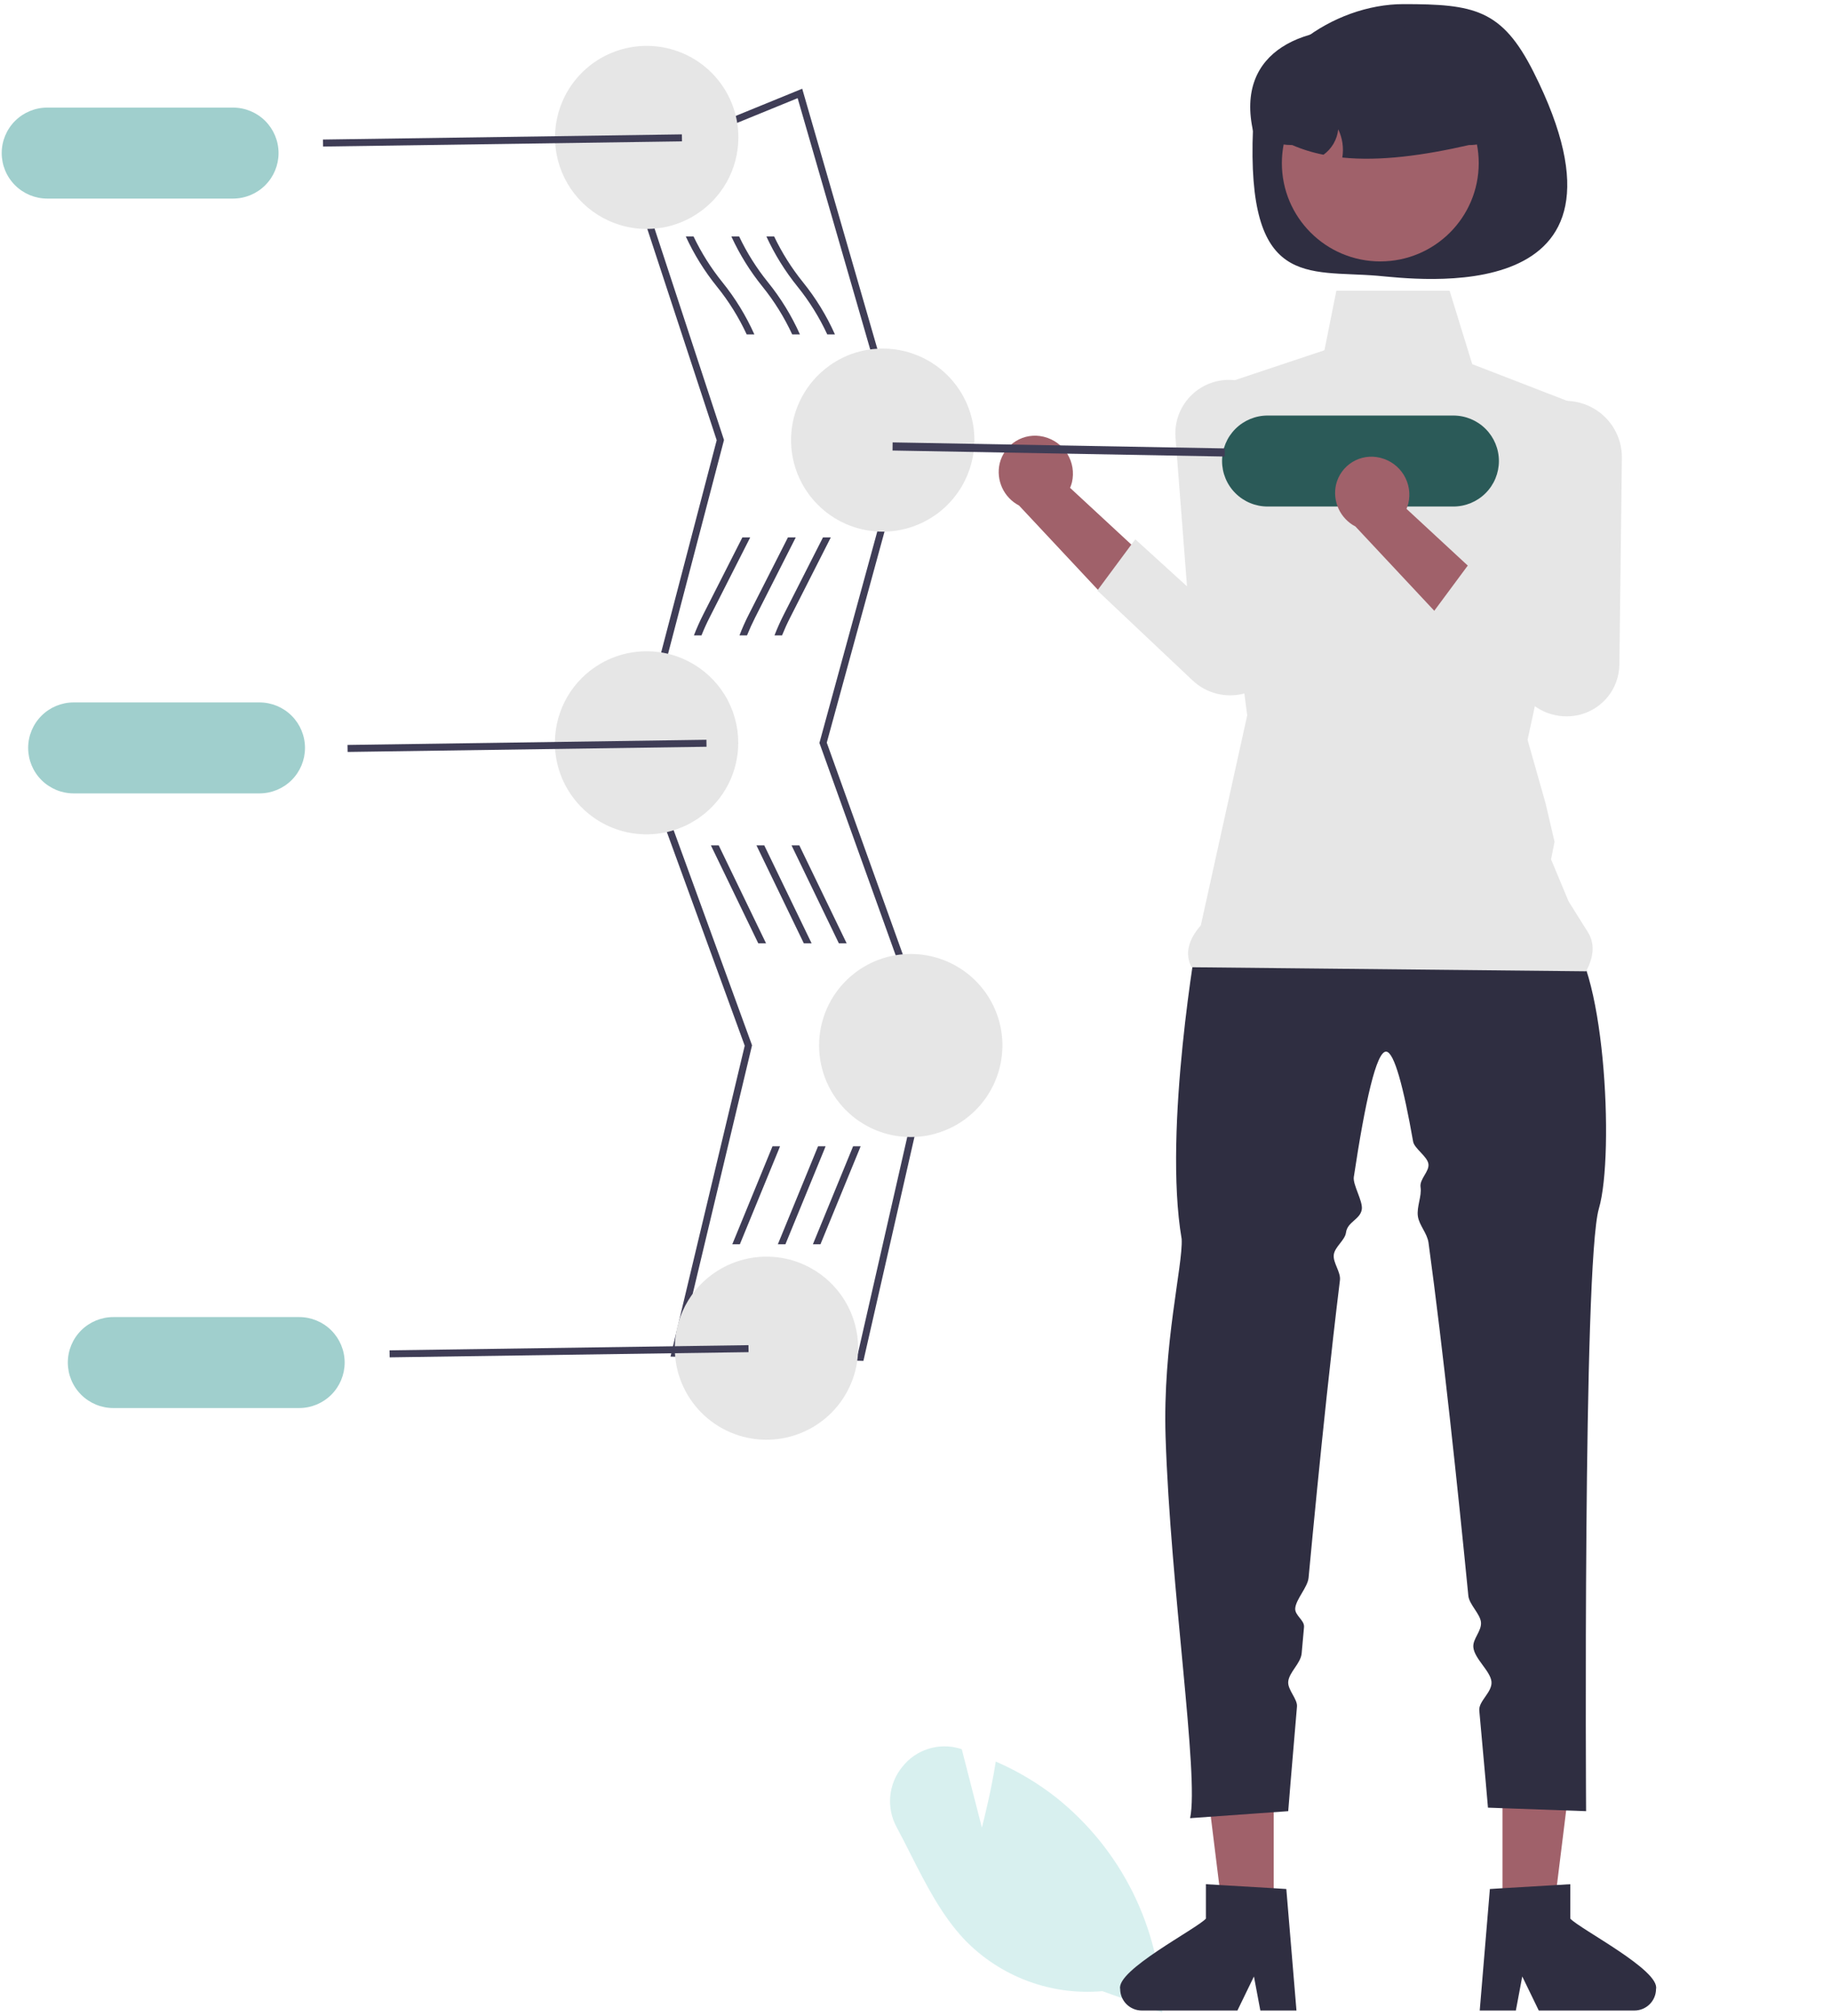 <svg width="277" height="305" viewBox="0 0 277 305" fill="none" xmlns="http://www.w3.org/2000/svg">
<g clip-path="url(#clip0_2583_5230)">
<path d="M157.992 66.108C159.445 66.48 160.694 67.403 161.475 68.681C162.256 69.959 162.508 71.49 162.175 72.95C162.103 73.246 162.006 73.535 161.886 73.815L176.607 87.45L166.611 89.796L154.164 76.489C153.041 75.902 152.144 74.96 151.613 73.811C151.083 72.661 150.948 71.368 151.23 70.134C151.397 69.434 151.701 68.773 152.124 68.189C152.547 67.606 153.081 67.112 153.695 66.734C154.31 66.357 154.993 66.104 155.705 65.99C156.417 65.877 157.145 65.904 157.846 66.071C157.895 66.083 157.944 66.095 157.992 66.108Z" fill="#A0616A"/>
<path d="M171.748 81.596L166.008 89.346L180.392 102.928C181.414 103.901 182.668 104.597 184.035 104.949C185.403 105.301 186.837 105.298 188.203 104.941C189.865 104.498 191.338 103.527 192.4 102.175C193.462 100.823 194.055 99.163 194.089 97.445L194.47 66.182C194.512 63.997 193.714 61.879 192.24 60.264C190.766 58.649 188.728 57.659 186.546 57.498C185.484 57.417 184.416 57.545 183.403 57.876C182.39 58.206 181.453 58.733 180.644 59.426C179.835 60.118 179.171 60.963 178.689 61.912C178.207 62.861 177.917 63.896 177.836 64.957C177.829 65.04 177.824 65.124 177.82 65.208C177.806 65.507 177.807 65.806 177.825 66.104L179.574 88.716L171.748 81.596Z" fill="#E6E6E6"/>
<path d="M130.619 205.909L101.438 205.262L112.665 158.222L96.244 113.158L96.286 112.998L108.424 66.608L94.559 24.379L121.362 13.426L137.169 68.165L137.13 68.308L125.076 112.369L141.507 158.131L141.472 158.281L130.619 205.909ZM102.774 204.232L129.778 204.832L140.404 158.197L123.965 112.412L136.068 68.172L120.67 14.853L95.874 24.985L109.529 66.574L109.489 66.725L97.354 113.106L113.771 158.159L113.734 158.313L102.774 204.232Z" fill="#3F3D56"/>
<path opacity="0.5" d="M166.769 301.274C162.94 301.611 159.085 301.09 155.484 299.748C151.883 298.407 148.628 296.279 145.955 293.52C142.462 289.841 140.064 285.105 137.745 280.526C137.07 279.193 136.372 277.815 135.663 276.494C134.871 275.054 134.53 273.41 134.682 271.775C134.834 270.139 135.473 268.587 136.517 267.317C137.517 266.048 138.875 265.107 140.415 264.616C141.956 264.124 143.608 264.104 145.16 264.559L145.498 264.657L148.544 276.525C148.998 274.755 149.973 270.766 150.589 266.859L150.641 266.531L150.944 266.666C154.124 268.071 157.113 269.871 159.843 272.022C164.678 275.896 168.611 280.774 171.368 286.319C174.125 291.864 175.64 297.942 175.807 304.131L175.815 304.5L166.769 301.274Z" fill="#B3E3E0"/>
<path d="M111.704 20.791C111.704 23.159 111.096 25.486 109.937 27.552C108.779 29.617 107.109 31.351 105.088 32.588C104.785 32.781 104.471 32.958 104.15 33.117C102.997 33.712 101.765 34.14 100.492 34.388C100.136 34.457 99.776 34.51 99.41 34.547C98.888 34.611 98.362 34.643 97.835 34.642C96.328 34.645 94.831 34.4 93.403 33.917V33.912C92.944 33.764 92.494 33.587 92.057 33.382C89.753 32.33 87.782 30.667 86.358 28.574C84.935 26.481 84.113 24.038 83.983 21.511C83.972 21.273 83.967 21.029 83.967 20.791C83.967 20.68 83.967 20.564 83.972 20.452C84.061 16.809 85.584 13.348 88.211 10.819C90.838 8.29 94.357 6.897 98.006 6.941C101.654 6.986 105.138 8.465 107.702 11.057C110.266 13.65 111.704 17.147 111.704 20.791Z" fill="#E6E6E6"/>
<path d="M147.409 66.591C147.409 66.766 147.404 66.935 147.393 67.11C147.385 67.464 147.359 67.817 147.314 68.169C146.992 70.953 145.834 73.574 143.991 75.687C142.149 77.801 139.709 79.307 136.992 80.008C136.568 80.114 136.144 80.204 135.709 80.273C134.992 80.385 134.267 80.442 133.541 80.442C132.877 80.443 132.214 80.395 131.558 80.299C131.197 80.251 130.837 80.183 130.487 80.103C128.748 79.716 127.102 78.993 125.641 77.975C125.339 77.768 125.042 77.546 124.761 77.313C123.114 75.968 121.799 74.263 120.918 72.33C120.036 70.397 119.612 68.286 119.679 66.163C119.745 64.04 120.299 61.96 121.299 60.085C122.299 58.21 123.718 56.59 125.445 55.35V55.345C125.742 55.126 126.05 54.923 126.368 54.736C127.938 53.781 129.685 53.153 131.505 52.888C131.865 52.835 132.231 52.798 132.597 52.777C132.91 52.75 133.222 52.74 133.541 52.74C134.675 52.739 135.806 52.877 136.907 53.153C137.334 53.257 137.755 53.385 138.169 53.534C140.872 54.488 143.213 56.256 144.868 58.595C146.523 60.933 147.411 63.727 147.409 66.591Z" fill="#E6E6E6"/>
<path d="M111.686 112.391C111.685 114.568 111.171 116.715 110.183 118.656C109.196 120.597 107.763 122.278 106.002 123.563C105.716 123.778 105.419 123.977 105.112 124.161C104.054 124.823 102.908 125.335 101.708 125.68C101.364 125.786 101.014 125.876 100.659 125.95C98.773 126.341 96.828 126.339 94.944 125.945C94.487 125.85 94.035 125.73 93.592 125.585C90.912 124.728 88.557 123.079 86.838 120.855C85.118 118.631 84.116 115.938 83.964 113.132C83.954 112.883 83.948 112.639 83.948 112.391C83.948 112.285 83.948 112.179 83.954 112.073C84.006 109.718 84.659 107.415 85.853 105.383C87.046 103.351 88.739 101.657 90.771 100.461C91.183 100.213 91.61 99.99 92.049 99.794C93.858 98.965 95.826 98.537 97.817 98.54C97.944 98.54 98.071 98.54 98.199 98.55C98.564 98.554 98.928 98.577 99.291 98.619C100.632 98.756 101.946 99.094 103.187 99.62C103.521 99.757 103.845 99.906 104.163 100.075C106.43 101.238 108.331 103.003 109.659 105.176C110.986 107.349 111.687 109.845 111.686 112.391Z" fill="#E6E6E6"/>
<path d="M151.65 158.164V158.19C151.65 158.54 151.635 158.884 151.603 159.223C151.393 162.049 150.318 164.743 148.525 166.94C146.732 169.137 144.307 170.731 141.578 171.507V171.512C141.18 171.628 140.777 171.724 140.369 171.798C139.516 171.96 138.65 172.041 137.782 172.041C137.231 172.043 136.68 172.009 136.133 171.941C135.778 171.904 135.423 171.845 135.073 171.777C133.232 171.414 131.486 170.679 129.941 169.616C129.626 169.404 129.321 169.176 129.029 168.933C127.525 167.712 126.294 166.189 125.417 164.463C124.539 162.736 124.033 160.846 123.932 158.912C123.831 156.979 124.137 155.046 124.831 153.238C125.524 151.43 126.59 149.787 127.958 148.416V148.411C128.228 148.141 128.509 147.881 128.801 147.638C130.156 146.481 131.725 145.6 133.419 145.043C133.758 144.927 134.097 144.826 134.447 144.742C135.538 144.472 136.658 144.337 137.782 144.339C137.983 144.339 138.185 144.344 138.386 144.355C138.8 144.371 139.213 144.408 139.616 144.461V144.466H139.621C142.947 144.907 146 146.539 148.212 149.058C150.425 151.577 151.646 154.813 151.65 158.164Z" fill="#E6E6E6"/>
<path d="M129.821 203.99C129.821 207.598 128.412 211.063 125.893 213.649C123.373 216.235 119.943 217.737 116.332 217.836C112.721 217.934 109.214 216.622 106.557 214.177C103.9 211.733 102.303 208.35 102.105 204.747C102.089 204.493 102.084 204.244 102.084 203.99C102.084 203.889 102.084 203.789 102.089 203.688C102.14 201.249 102.835 198.867 104.105 196.783C105.375 194.699 107.175 192.988 109.32 191.823C109.78 191.57 110.254 191.348 110.741 191.155C112.396 190.481 114.166 190.136 115.953 190.139C116.265 190.139 116.578 190.149 116.891 190.171C117.262 190.197 117.628 190.234 117.988 190.287C119.27 190.473 120.518 190.842 121.694 191.383C122.018 191.526 122.336 191.685 122.648 191.86C124.822 193.055 126.635 194.811 127.897 196.945C129.158 199.079 129.823 201.512 129.821 203.99Z" fill="#E6E6E6"/>
<path d="M231.997 10.89C250.31 47.257 213.879 42.181 208.364 41.722C197.74 40.838 188.566 43.7 189.556 19.478C189.991 8.84 201.663 0.624 212.323 0.624C222.984 0.624 227.207 1.378 231.997 10.89Z" fill="#2F2E41"/>
<path d="M227.301 289.609L234.997 289.608L238.658 259.962L227.3 259.962L227.301 289.609Z" fill="#A0616A"/>
<path d="M237.559 290.301V285.09L235.536 285.213L227.3 285.701L225.394 285.818L223.936 303.269L223.858 304.204H229.323L229.499 303.275L230.292 299.052L232.341 303.275L232.79 304.204H247.278C248.14 304.199 248.965 303.854 249.574 303.245C250.183 302.635 250.527 301.81 250.53 300.949C251.142 298.097 239.094 291.931 237.559 290.301Z" fill="#2F2E41"/>
<path d="M192.691 289.609L184.995 289.608L181.334 259.962L192.692 259.962L192.691 289.609Z" fill="#A0616A"/>
<path d="M182.434 290.301V285.09L184.457 285.213L192.693 285.701L194.599 285.818L196.056 303.269L196.134 304.204H190.67L190.494 303.275L189.7 299.052L187.651 303.275L187.202 304.204H172.715C171.853 304.199 171.027 303.854 170.418 303.245C169.809 302.635 169.466 301.81 169.462 300.949C168.85 298.097 180.898 291.931 182.434 290.301Z" fill="#2F2E41"/>
<path d="M181.208 141.193C181.208 141.193 175.914 170.789 178.765 187.463C178.982 191.441 175.883 203.395 176.332 217.386C177.069 240.383 181.42 268.712 180.043 275.099L194.887 274.04C194.887 274.04 195.381 267.794 196.211 258.214C196.31 257.069 194.778 255.685 194.887 254.449C195.014 253.007 196.783 251.697 196.921 250.146C197.036 248.862 197.155 247.545 197.277 246.195C197.375 245.121 195.845 244.439 195.947 243.33C196.073 241.956 197.833 240.146 197.966 238.726C198.774 230.087 199.7 220.66 200.69 211.413C201.341 205.338 202.019 199.34 202.711 193.695C202.861 192.47 201.628 191.041 201.779 189.853C201.933 188.638 203.472 187.664 203.627 186.493C203.845 184.846 205.801 184.516 206.02 182.97C206.195 181.729 204.634 179.253 204.81 178.086C206.528 166.672 208.235 159.009 209.712 159.117C210.931 159.206 212.332 164.484 213.782 172.729C213.965 173.769 215.909 174.956 216.093 176.087C216.284 177.259 214.715 178.378 214.907 179.638C215.111 180.978 214.298 182.602 214.502 184.029C214.7 185.407 215.915 186.587 216.112 188.036C218.325 204.318 220.488 224.684 222.137 241.452C222.266 242.763 223.922 244.184 224.045 245.448C224.175 246.786 222.77 247.964 222.892 249.24C223.059 250.983 225.485 252.842 225.635 254.449C225.785 256.04 223.659 257.381 223.792 258.818C224.616 267.751 225.105 273.51 225.105 273.51L239.949 274.04C239.949 274.04 239.438 191.214 241.882 182.878C244.325 174.541 242.696 144.528 236.588 141.193C230.48 137.858 181.208 141.193 181.208 141.193Z" fill="#2F2E41"/>
<path d="M202.168 43.99L200.365 52.995L182.164 59.072L188.685 108.227L181.664 140.009C179.854 142.104 179.161 144.214 180.264 146.349L239.95 146.965C241.074 144.821 241.458 142.709 239.95 140.612L237.299 136.376L234.648 130.022L235.178 127.375L233.837 121.618L232.818 118.015L231.097 111.934L241.802 62.479L222.725 55.096L219.3 43.99L202.168 43.99Z" fill="#E6E6E6"/>
<path d="M208.816 39.554C217.04 39.554 223.707 32.896 223.707 24.682C223.707 16.468 217.04 9.81 208.816 9.81C200.592 9.81 193.925 16.468 193.925 24.682C193.925 32.896 200.592 39.554 208.816 39.554Z" fill="#A0616A"/>
<path d="M228.161 18.984C226.375 20.748 224.934 21.95 222.222 21.95C215.362 23.517 208.834 24.421 203.068 23.838C203.309 22.383 203.093 20.889 202.449 19.562C202.372 20.325 202.134 21.063 201.75 21.726C201.366 22.39 200.845 22.965 200.222 23.413C198.598 23.096 197.013 22.605 195.495 21.95C193.376 21.952 191.312 21.273 189.61 20.012C186.705 7.496 197.697 3.21 209.106 4.648C210.439 4.394 211.793 4.265 213.15 4.263C221.653 4.263 227.152 9.572 228.161 18.984Z" fill="#2F2E41"/>
<path d="M120.385 81.31C120.348 81.395 120.306 81.475 120.263 81.554L114.236 93.441C113.79 94.325 113.382 95.22 113.011 96.136H111.871C112.287 95.053 112.76 93.992 113.287 92.959L119.203 81.31H120.385Z" fill="#3F3D56"/>
<path d="M121.016 50.601H119.849C118.652 48.013 117.14 45.582 115.348 43.363C113.47 41.039 111.888 38.49 110.641 35.775H111.818C112.991 38.248 114.454 40.572 116.175 42.701C118.126 45.113 119.753 47.768 121.016 50.601Z" fill="#3F3D56"/>
<path d="M122.781 142.729H121.604L114.437 127.904H115.619L122.781 142.729Z" fill="#3F3D56"/>
<path d="M123.757 173.439H124.896C124.817 173.646 124.737 173.847 124.653 174.053L118.821 188.265H117.676L123.672 173.651C123.698 173.582 123.73 173.508 123.757 173.439Z" fill="#3F3D56"/>
<path d="M129.058 173.439H130.198C130.119 173.646 130.039 173.847 129.954 174.053L124.123 188.265H122.978L128.974 173.651C129 173.582 129.032 173.508 129.058 173.439Z" fill="#3F3D56"/>
<path d="M125.686 81.31C125.644 81.39 125.607 81.475 125.565 81.554L119.537 93.441C119.086 94.325 118.678 95.223 118.312 96.136H117.167C117.587 95.054 118.061 93.993 118.588 92.959L124.504 81.31H125.686Z" fill="#3F3D56"/>
<path d="M126.312 50.601H125.151C123.952 48.014 122.441 45.583 120.65 43.363C118.772 41.039 117.19 38.49 115.942 35.775H117.114C118.293 38.246 119.758 40.57 121.477 42.701C123.426 45.113 125.051 47.769 126.312 50.601Z" fill="#3F3D56"/>
<path d="M128.083 142.729H126.906L119.744 127.904H120.921L128.083 142.729Z" fill="#3F3D56"/>
<path d="M116.865 173.439H118.005C117.925 173.646 117.846 173.847 117.761 174.053L111.929 188.265H110.784L116.78 173.651C116.807 173.582 116.839 173.508 116.865 173.439Z" fill="#3F3D56"/>
<path d="M113.494 81.31C113.451 81.395 113.414 81.475 113.372 81.554L107.344 93.441C106.893 94.325 106.487 95.223 106.125 96.136H104.979C105.398 95.054 105.87 93.993 106.395 92.959L112.311 81.31H113.494Z" fill="#3F3D56"/>
<path d="M114.124 50.601H112.963C111.764 48.013 110.25 45.582 108.457 43.363C106.579 41.038 104.998 38.489 103.749 35.775H104.921C106.099 38.246 107.564 40.571 109.284 42.701C111.232 45.114 112.859 47.77 114.124 50.601Z" fill="#3F3D56"/>
<path d="M108.727 127.904L115.889 142.729H114.713L107.545 127.904H108.727Z" fill="#3F3D56"/>
<path d="M35.249 16.28H7.151C5.323 16.28 3.57 17.005 2.277 18.296C0.985 19.587 0.259 21.338 0.259 23.163C0.259 24.989 0.985 26.74 2.277 28.03C3.57 29.321 5.323 30.047 7.151 30.047H35.249C37.077 30.047 38.829 29.321 40.122 28.03C41.414 26.74 42.141 24.989 42.141 23.163C42.141 21.338 41.414 19.587 40.122 18.296C38.829 17.005 37.077 16.28 35.249 16.28Z" fill="#A0CFCD"/>
<path d="M103.159 20.331L48.861 21.114L48.877 22.173L103.174 21.39L103.159 20.331Z" fill="#3F3D56"/>
<path d="M45.249 199.28H17.151C15.323 199.28 13.57 200.005 12.277 201.296C10.985 202.587 10.259 204.338 10.259 206.163C10.259 207.989 10.985 209.74 12.277 211.03C13.57 212.321 15.323 213.046 17.151 213.046H45.249C47.077 213.046 48.829 212.321 50.122 211.03C51.414 209.74 52.141 207.989 52.141 206.163C52.141 204.338 51.414 202.587 50.122 201.296C48.829 200.005 47.077 199.28 45.249 199.28Z" fill="#A0CFCD"/>
<path d="M113.23 203.53L58.933 204.314L58.948 205.373L113.245 204.589L113.23 203.53Z" fill="#3F3D56"/>
<path d="M39.249 106.28H11.151C9.323 106.28 7.57 107.005 6.277 108.296C4.985 109.587 4.259 111.338 4.259 113.163C4.259 114.989 4.985 116.74 6.277 118.03C7.57 119.321 9.323 120.046 11.151 120.046H39.249C41.077 120.046 42.829 119.321 44.122 118.03C45.414 116.74 46.141 114.989 46.141 113.163C46.141 111.338 45.414 109.587 44.122 108.296C42.829 107.005 41.077 106.28 39.249 106.28Z" fill="#A0CFCD"/>
<path d="M106.869 111.931L52.571 112.714L52.587 113.773L106.884 112.99L106.869 111.931Z" fill="#3F3D56"/>
<path d="M219.868 62.874H191.77C189.942 62.874 188.189 63.599 186.897 64.89C185.604 66.181 184.878 67.932 184.878 69.757C184.878 71.583 185.604 73.334 186.897 74.624C188.189 75.915 189.942 76.64 191.77 76.64H219.868C221.696 76.64 223.449 75.915 224.741 74.624C226.034 73.334 226.76 71.583 226.76 69.757C226.76 67.932 226.034 66.181 224.741 64.89C223.449 63.599 221.696 62.874 219.868 62.874Z" fill="#2B5A58"/>
<path d="M185.284 69.077L135.026 68.168L135.039 66.938L185.297 67.848L185.284 69.077Z" fill="#3F3D56"/>
<path d="M208.886 69.285C210.338 69.657 211.588 70.58 212.369 71.858C213.15 73.135 213.401 74.667 213.069 76.127C212.996 76.423 212.9 76.712 212.78 76.992L227.5 90.626L217.504 92.973L205.058 79.665C203.935 79.079 203.038 78.137 202.507 76.987C201.976 75.838 201.841 74.545 202.123 73.311C202.291 72.611 202.595 71.95 203.018 71.366C203.441 70.783 203.975 70.288 204.589 69.911C205.203 69.534 205.886 69.281 206.598 69.167C207.311 69.054 208.038 69.081 208.74 69.248C208.789 69.26 208.837 69.272 208.886 69.285Z" fill="#A0616A"/>
<path d="M222.642 84.773L216.901 92.523L231.285 106.105C232.307 107.078 233.562 107.773 234.929 108.126C236.296 108.478 237.731 108.475 239.097 108.118C240.759 107.674 242.232 106.704 243.294 105.352C244.355 104 244.948 102.34 244.983 100.622L245.364 69.359C245.405 67.174 244.607 65.056 243.133 63.441C241.659 61.825 239.622 60.836 237.44 60.675C236.377 60.594 235.309 60.722 234.297 61.053C233.284 61.383 232.347 61.91 231.538 62.603C230.729 63.295 230.065 64.14 229.583 65.089C229.101 66.038 228.811 67.073 228.729 68.133C228.723 68.217 228.718 68.301 228.714 68.385C228.699 68.684 228.701 68.983 228.718 69.281L230.468 91.893L222.642 84.773Z" fill="#E6E6E6"/>
</g>
<defs>
<clipPath id="clip0_2583_5230">
<rect width="275.953" height="304.832" fill="white" transform="translate(0.259 0.624)"/>
</clipPath>
</defs>
</svg>
